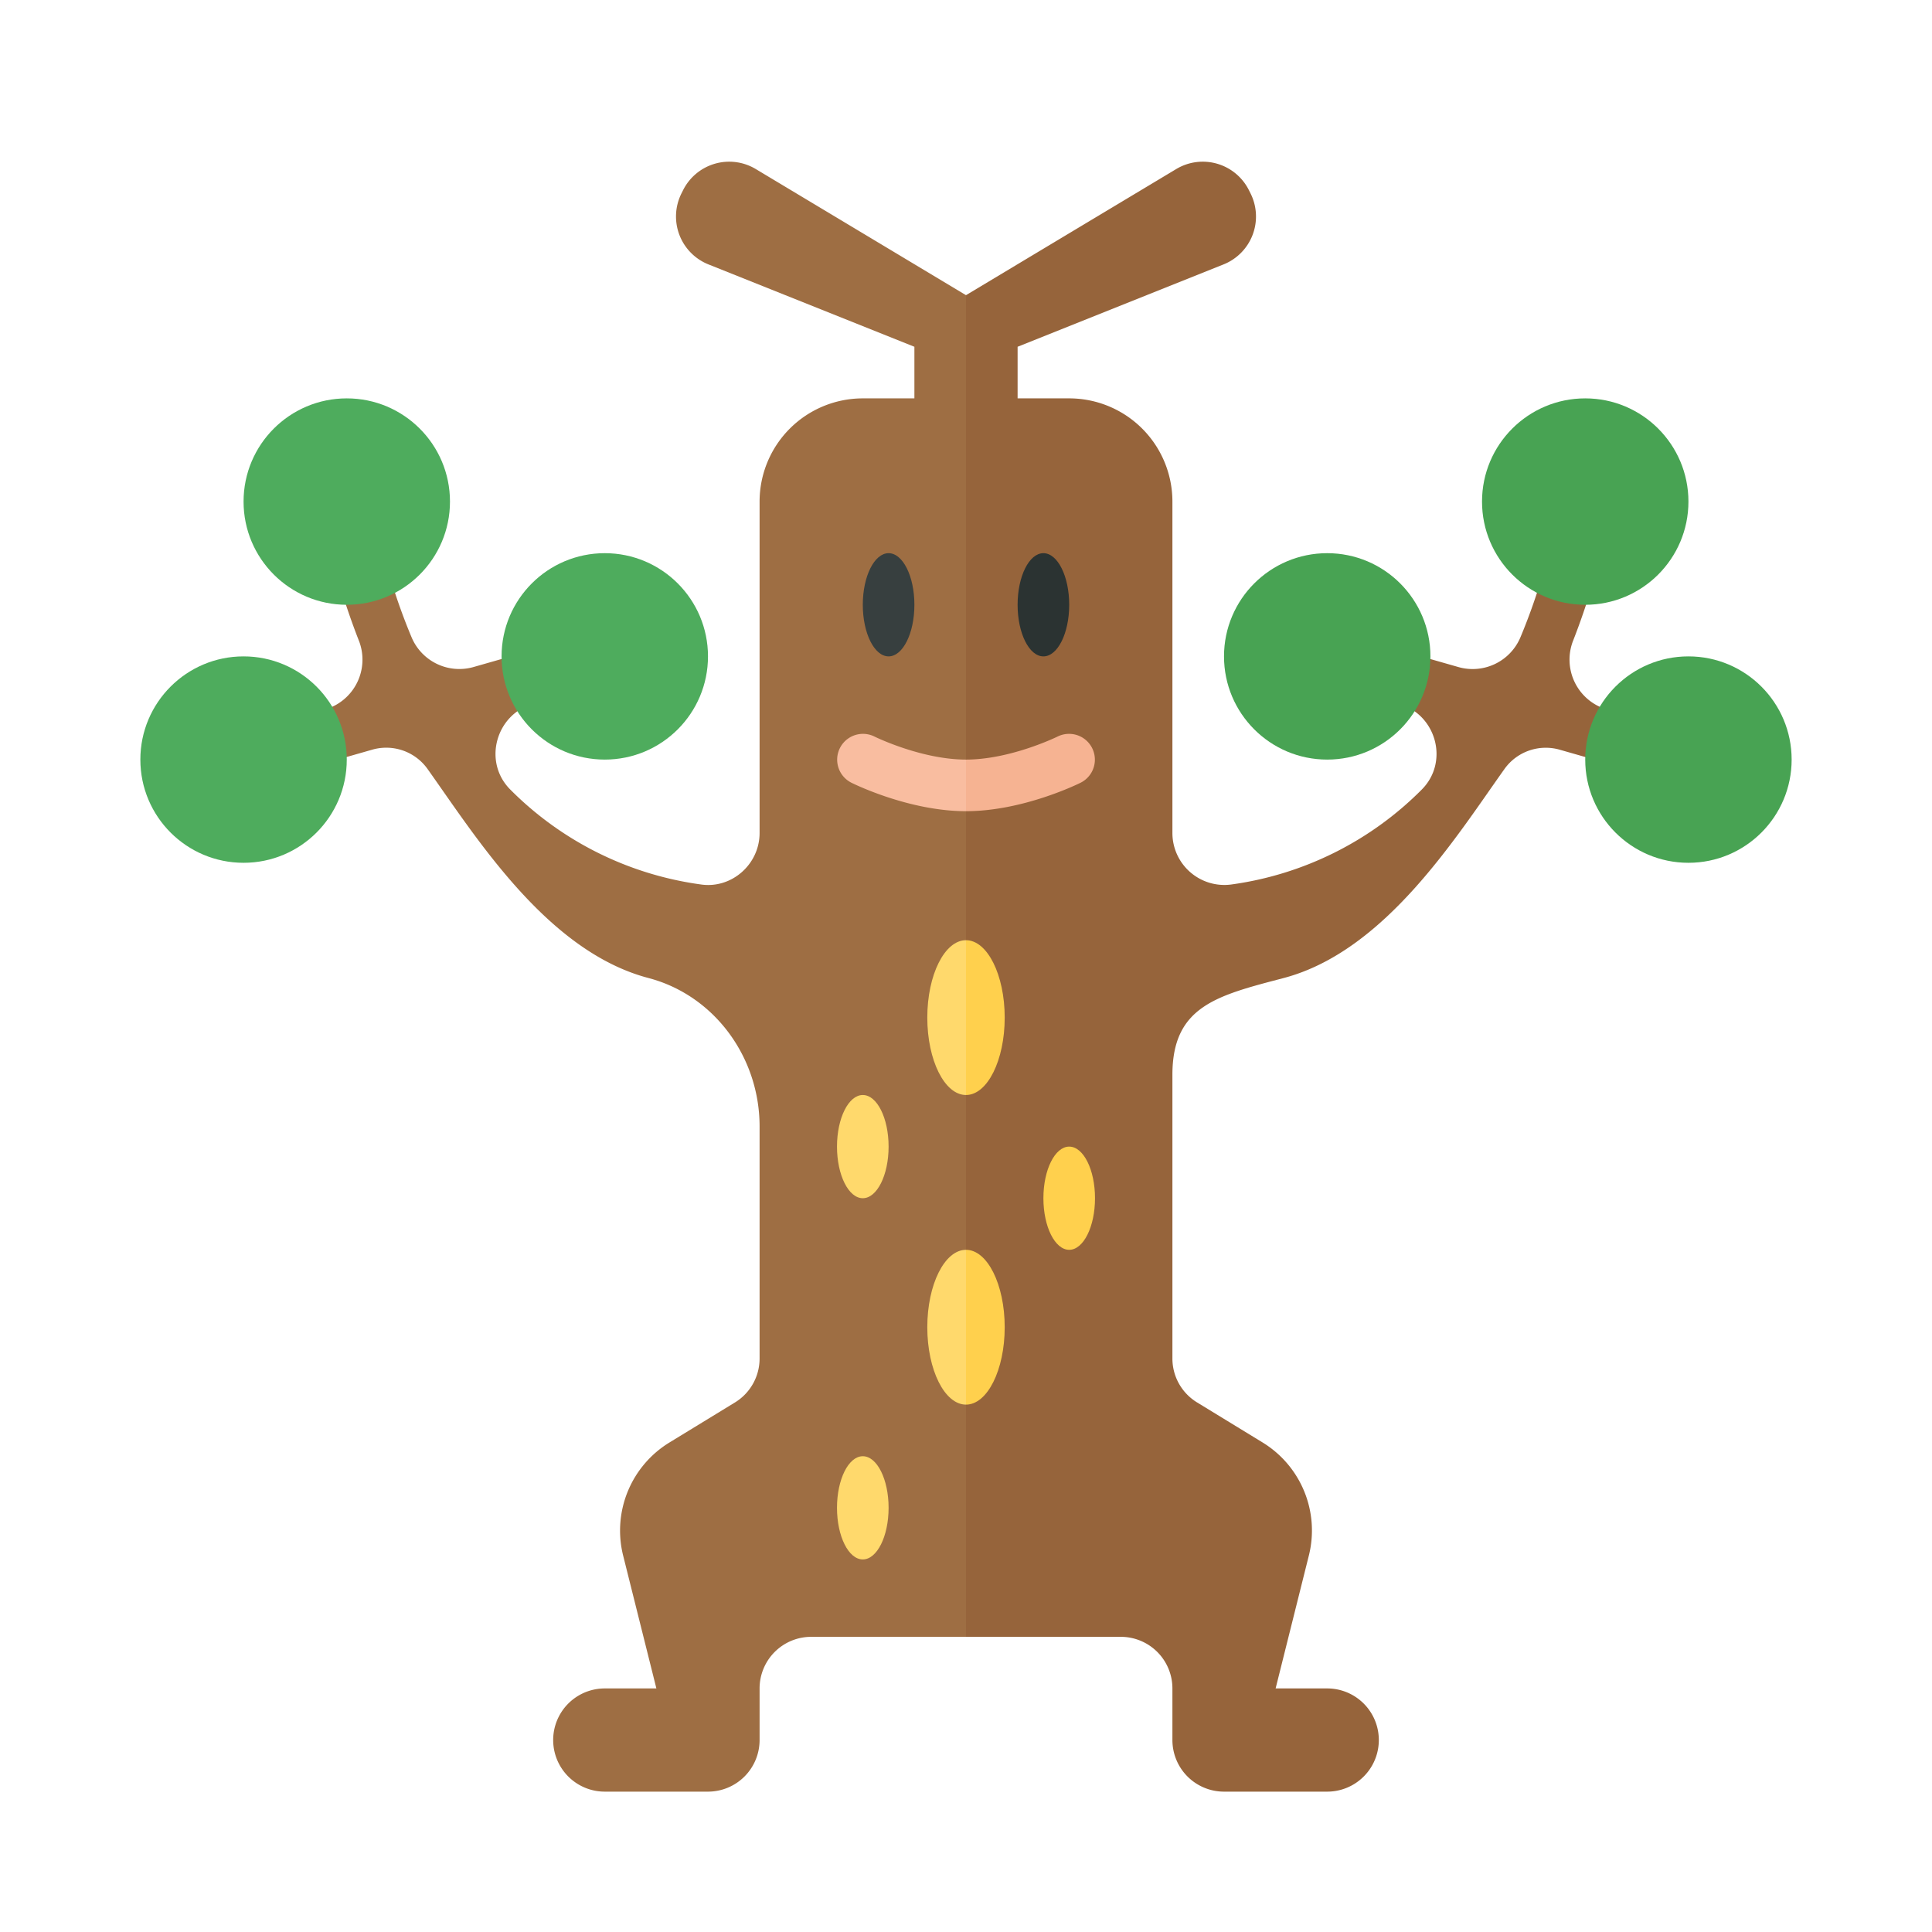 <svg xmlns="http://www.w3.org/2000/svg" width="100%" height="100%" viewBox="-2.72 -2.72 37.44 37.44"><path fill="#9E6E43" d="M11.926.556a1 1 0 00-1.409.41l-.031.062a1 1 0 00.523 1.376L15 4v1h-1a2 2 0 00-2 2v6.422c0 .605-.539 1.085-1.137.998a6.43 6.43 0 01-3.691-1.836c-.539-.535-.288-1.459.442-1.668l1.523-.435-.274-.962-2.406.687a1.004 1.004 0 01-1.201-.576 11.53 11.53 0 01-.76-2.693l-.992.125c.004.031.164 1.182.727 2.624a1.006 1.006 0 01-.649 1.342l-1.719.491.274.962 2.349-.671a.983.983 0 011.073.363c.95 1.333 2.32 3.542 4.288 4.06 1.286.339 2.153 1.545 2.153 2.875v4.498a.998.998 0 01-.479.853l-1.268.775a2 2 0 00-.897 2.192L10 30H9a1 1 0 000 2h2a1 1 0 001-1v-1a1 1 0 011-1h3V3L11.926.556z"/><path fill="#96643B" d="M28.418 11.028a1.006 1.006 0 01-.649-1.342c.563-1.442.723-2.593.727-2.624l-.992-.124a11.6 11.6 0 01-.76 2.693 1.005 1.005 0 01-1.201.576l-2.406-.687-.274.962 1.523.435c.731.209.982 1.133.442 1.668a6.434 6.434 0 01-3.691 1.836A1.007 1.007 0 0120 13.422V7a2 2 0 00-2-2h-1V4l3.991-1.596a1 1 0 00.523-1.376l-.031-.062a1 1 0 00-1.409-.41L16 3v26h3a1 1 0 011 1v1a1 1 0 001 1h2a1 1 0 000-2h-1l.644-2.575a2 2 0 00-.897-2.192l-1.268-.775a.996.996 0 01-.479-.852v-5.498c0-1.33.867-1.536 2.153-1.874 1.968-.518 3.338-2.727 4.288-4.06a.983.983 0 011.073-.363l2.349.671.274-.962-1.719-.492z"/><circle cx="4" cy="7" r="2" fill="#4EAC5D"/><circle cx="2" cy="12" r="2" fill="#4EAC5D"/><circle cx="9" cy="10" r="2" fill="#4EAC5D"/><circle cx="28" cy="7" r="2" fill="#48A353"/><circle cx="30" cy="12" r="2" fill="#48A353"/><circle cx="23" cy="10" r="2" fill="#48A353"/><ellipse cx="14.5" cy="9" fill="#373F3F" rx=".5" ry="1"/><ellipse cx="17.5" cy="9" fill="#2B3332" rx=".5" ry="1"/><path fill="#F9BDA0" d="M16 12c-.865 0-1.768-.443-1.777-.448a.5.5 0 00-.446.895c.045.023 1.118.553 2.223.553v-1z"/><path fill="#F6B392" d="M18.224 12.447a.5.5 0 00-.446-.895c-.01.005-.913.448-1.778.448v1c1.105 0 2.178-.53 2.224-.553z"/><ellipse cx="14" cy="19.5" fill="#FFD96C" rx=".5" ry="1"/><ellipse cx="14" cy="26.5" fill="#FFD96C" rx=".5" ry="1"/><ellipse cx="18" cy="20.5" fill="#FFD04D" rx=".5" ry="1"/><path fill="#FFD96C" d="M16 21.5c-.414 0-.75.672-.75 1.5s.336 1.5.75 1.5v-3z"/><path fill="#FFD04D" d="M16.75 23c0-.828-.336-1.5-.75-1.5v3c.414 0 .75-.672.75-1.5z"/><path fill="#FFD96C" d="M16 15.5c-.414 0-.75.672-.75 1.5s.336 1.5.75 1.5v-3z"/><path fill="#FFD04D" d="M16.75 17c0-.828-.336-1.5-.75-1.5v3c.414 0 .75-.672.75-1.5z"/></svg>